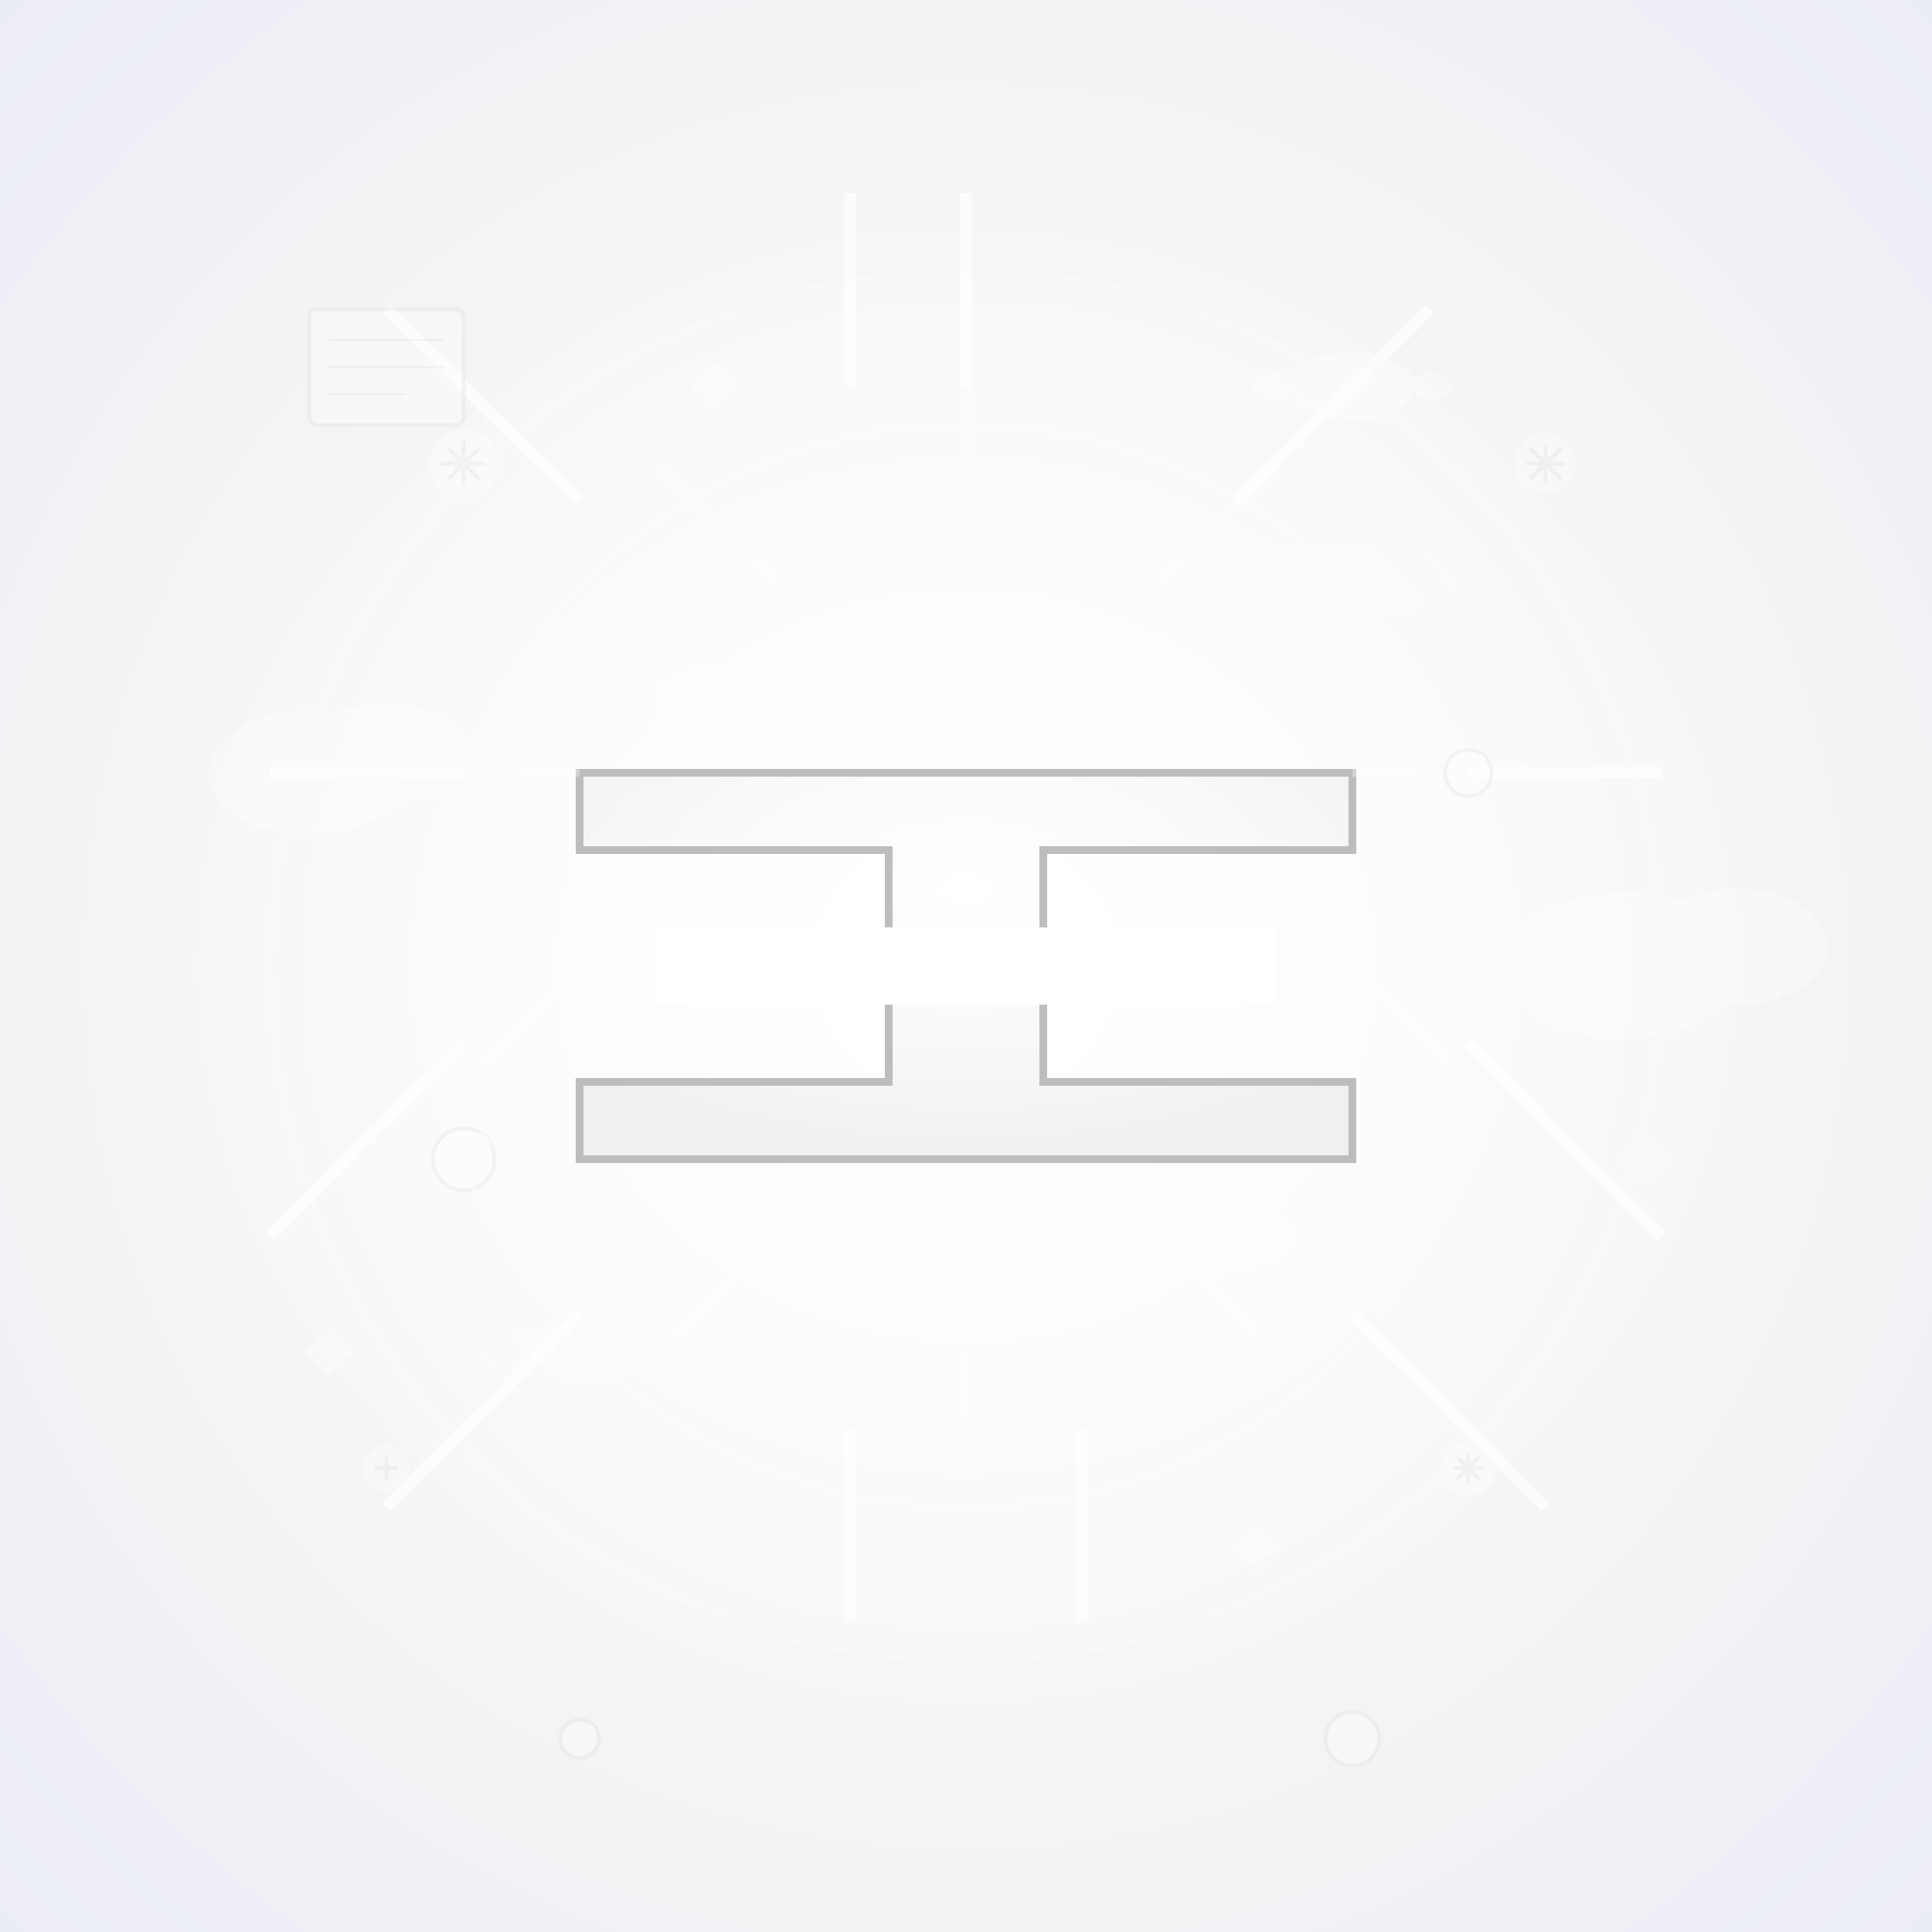 <svg xmlns="http://www.w3.org/2000/svg" width="500" height="500" viewBox="0 0 500 500">
  <rect x="0" y="0" width="500" height="500" fill="#808080" stroke="none"/>
  <defs>
    <radialGradient id="bgGrad101" cx="50%" cy="50%" r="80%">
      <stop offset="0%" style="stop-color:#ffffff;stop-opacity:1" />
      <stop offset="50%" style="stop-color:#f5f5f5;stop-opacity:1" />
      <stop offset="100%" style="stop-color:#e8eaf6;stop-opacity:1" />
    </radialGradient>
    <radialGradient id="whiteGrad101" cx="50%" cy="30%" r="70%">
      <stop offset="0%" style="stop-color:#ffffff;stop-opacity:1" />
      <stop offset="50%" style="stop-color:#fafafa;stop-opacity:1" />
      <stop offset="100%" style="stop-color:#f0f0f0;stop-opacity:1" />
    </radialGradient>
    <radialGradient id="purityGlow101" cx="50%" cy="50%" r="60%">
      <stop offset="0%" style="stop-color:#ffffff;stop-opacity:0.9" />
      <stop offset="100%" style="stop-color:#ffffff;stop-opacity:0" />
    </radialGradient>
    <linearGradient id="lightBeam101" x1="0%" y1="0%" x2="100%" y2="100%">
      <stop offset="0%" style="stop-color:#ffffff;stop-opacity:0.8" />
      <stop offset="100%" style="stop-color:#ffffff;stop-opacity:0" />
    </linearGradient>
  </defs>
  
  <!-- Background -->
  <rect width="500" height="500" fill="url(#bgGrad101)"/>
  
  <!-- Purity radiance -->
  <ellipse cx="250" cy="250" rx="200" ry="180" fill="url(#purityGlow101)"/>
  
  <!-- Main white element representing 白 -->
  <!-- Central white form -->
  <path d="M150 200 L350 200 L350 220 L270 220 L270 280 L350 280 L350 300 L150 300 L150 280 L230 280 L230 220 L150 220 Z" 
    fill="url(#whiteGrad101)" stroke="#bdbdbd" stroke-width="2"/>
  
  <!-- Inner white space -->
  <rect x="170" y="240" width="160" height="20" fill="#ffffff"/>
  
  <!-- Light rays emanating -->
  <g stroke="#ffffff" stroke-width="3" opacity="0.7">
  <line x1="250" y1="100" x2="250" y2="50"/>
  <line x1="320" y1="130" x2="370" y2="80"/>
  <line x1="380" y1="200" x2="430" y2="200"/>
  <line x1="380" y1="270" x2="430" y2="320"/>
  <line x1="350" y1="340" x2="400" y2="390"/>
  <line x1="280" y1="370" x2="280" y2="420"/>
  <line x1="220" y1="370" x2="220" y2="420"/>
  <line x1="150" y1="340" x2="100" y2="390"/>
  <line x1="120" y1="270" x2="70" y2="320"/>
  <line x1="120" y1="200" x2="70" y2="200"/>
  <line x1="150" y1="130" x2="100" y2="80"/>
  <line x1="220" y1="100" x2="220" y2="50"/>
  
  <!-- Shorter light rays -->
  <g stroke="#ffffff" stroke-width="2" opacity="0.5">
  <line x1="250" y1="120" x2="250" y2="80"/>
  <line x1="300" y1="150" x2="330" y2="120"/>
  <line x1="350" y1="200" x2="380" y2="200"/>
  <line x1="350" y1="250" x2="380" y2="280"/>
  <line x1="300" y1="320" x2="330" y2="350"/>
  <line x1="250" y1="350" x2="250" y2="380"/>
  <line x1="200" y1="320" x2="170" y2="350"/>
  <line x1="150" y1="250" x2="120" y2="280"/>
  <line x1="150" y1="200" x2="120" y2="200"/>
  <line x1="200" y1="150" x2="170" y2="120"/>
  
    <!-- Snow/ice crystals showing purity -->
    <g fill="#ffffff" opacity="0.8">
    <g transform="translate(120,120)">
      <circle cx="0" cy="0" r="8"/>
      <line x1="-6" y1="0" x2="6" y2="0" stroke="#e0e0e0" stroke-width="1"/>
      <line x1="0" y1="-6" x2="0" y2="6" stroke="#e0e0e0" stroke-width="1"/>
      <line x1="-4" y1="-4" x2="4" y2="4" stroke="#e0e0e0" stroke-width="1"/>
      <line x1="-4" y1="4" x2="4" y2="-4" stroke="#e0e0e0" stroke-width="1"/>
    </g>
    
    <g transform="translate(380,380)">
      <circle cx="0" cy="0" r="6"/>
      <line x1="-4" y1="0" x2="4" y2="0" stroke="#e0e0e0" stroke-width="1"/>
      <line x1="0" y1="-4" x2="0" y2="4" stroke="#e0e0e0" stroke-width="1"/>
      <line x1="-3" y1="-3" x2="3" y2="3" stroke="#e0e0e0" stroke-width="1"/>
      <line x1="-3" y1="3" x2="3" y2="-3" stroke="#e0e0e0" stroke-width="1"/>
    </g>
    
    <g transform="translate(100,380)">
      <circle cx="0" cy="0" r="5"/>
      <line x1="-3" y1="0" x2="3" y2="0" stroke="#e0e0e0" stroke-width="1"/>
      <line x1="0" y1="-3" x2="0" y2="3" stroke="#e0e0e0" stroke-width="1"/>
    </g>
    
    <g transform="translate(400,120)">
      <circle cx="0" cy="0" r="7"/>
      <line x1="-5" y1="0" x2="5" y2="0" stroke="#e0e0e0" stroke-width="1"/>
      <line x1="0" y1="-5" x2="0" y2="5" stroke="#e0e0e0" stroke-width="1"/>
      <line x1="-4" y1="-4" x2="4" y2="4" stroke="#e0e0e0" stroke-width="1"/>
      <line x1="-4" y1="4" x2="4" y2="-4" stroke="#e0e0e0" stroke-width="1"/>
    </g>
    </g>
  
    <!-- Reflective surfaces -->
    <g fill="#ffffff" opacity="0.6">
    <ellipse cx="200" cy="180" rx="30" ry="8"/>
    <ellipse cx="300" cy="320" rx="35" ry="10"/>
    <ellipse cx="150" cy="350" rx="25" ry="6"/>
    <ellipse cx="350" cy="150" rx="28" ry="8"/>
    </g>
  
    <!-- Clean, pristine elements -->
    <g fill="#ffffff" opacity="0.9">
    <!-- Clean sheet of paper -->
    <g transform="translate(80,80)">
      <rect x="0" y="0" width="40" height="30" rx="2" fill="#ffffff" stroke="#e0e0e0" stroke-width="1"/>
      <line x1="5" y1="8" x2="35" y2="8" stroke="#e0e0e0" stroke-width="0.5"/>
      <line x1="5" y1="15" x2="35" y2="15" stroke="#e0e0e0" stroke-width="0.5"/>
      <line x1="5" y1="22" x2="25" y2="22" stroke="#e0e0e0" stroke-width="0.5"/>
    </g>
    
    <!-- Dove/pure bird -->
    <g transform="translate(350,100)">
      <ellipse cx="0" cy="0" rx="15" ry="8" fill="#ffffff"/>
      <path d="M-15,0 Q-20,-5 -25,0 Q-20,5 -15,0" fill="#ffffff"/>
      <path d="M15,0 Q20,-5 25,0 Q20,5 15,0" fill="#ffffff"/>
      <circle cx="8" cy="-2" r="1" fill="#424242"/>
    </g>
    </g>
  
    <!-- Clouds (pure white) -->
    <g fill="#ffffff" opacity="0.8">
    <ellipse cx="80" cy="200" rx="25" ry="15"/>
    <ellipse cx="100" cy="195" rx="20" ry="12"/>
    <ellipse cx="420" cy="250" rx="30" ry="18"/>
    <ellipse cx="450" cy="245" rx="22" ry="14"/>
    </g>
  
    <!-- Pearls/pure gems -->
    <g fill="#ffffff" opacity="0.9">
    <circle cx="120" cy="300" r="8" stroke="#e0e0e0" stroke-width="1"/>
    <circle cx="380" cy="200" r="6" stroke="#e0e0e0" stroke-width="1"/>
    <circle cx="150" cy="450" r="5" stroke="#e0e0e0" stroke-width="1"/>
    <circle cx="350" cy="450" r="7" stroke="#e0e0e0" stroke-width="1"/>
    </g>
  
    <!-- Pearl highlights -->
    <g fill="#ffffff">
    <circle cx="123" cy="297" r="3"/>
    <circle cx="382" cy="198" r="2"/>
    <circle cx="152" cy="448" r="1"/>
    <circle cx="352" cy="448" r="2"/>
    </g>
  
    <!-- Cleanliness sparkles -->
    <g fill="#ffffff" opacity="0.8">
    <path d="M180 100 L185 95 L190 100 L185 105 Z"/>
    <path d="M320 400 L325 395 L330 400 L325 405 Z"/>
    <path d="M420 300 L425 295 L430 300 L425 305 Z"/>
    <path d="M80 350 L85 345 L90 350 L85 355 Z"/>
    </g>
  
    <!-- Brightness aura lines -->
    <g stroke="#ffffff" stroke-width="1" fill="none" opacity="0.3">
    <circle cx="250" cy="250" r="120"/>
    <circle cx="250" cy="250" r="140"/>
    <circle cx="250" cy="250" r="160"/>
    <circle cx="250" cy="250" r="180"/>
    </g>
  
    <!-- Kanji character 白 -->
    
    </g>
  </g>
</svg> 